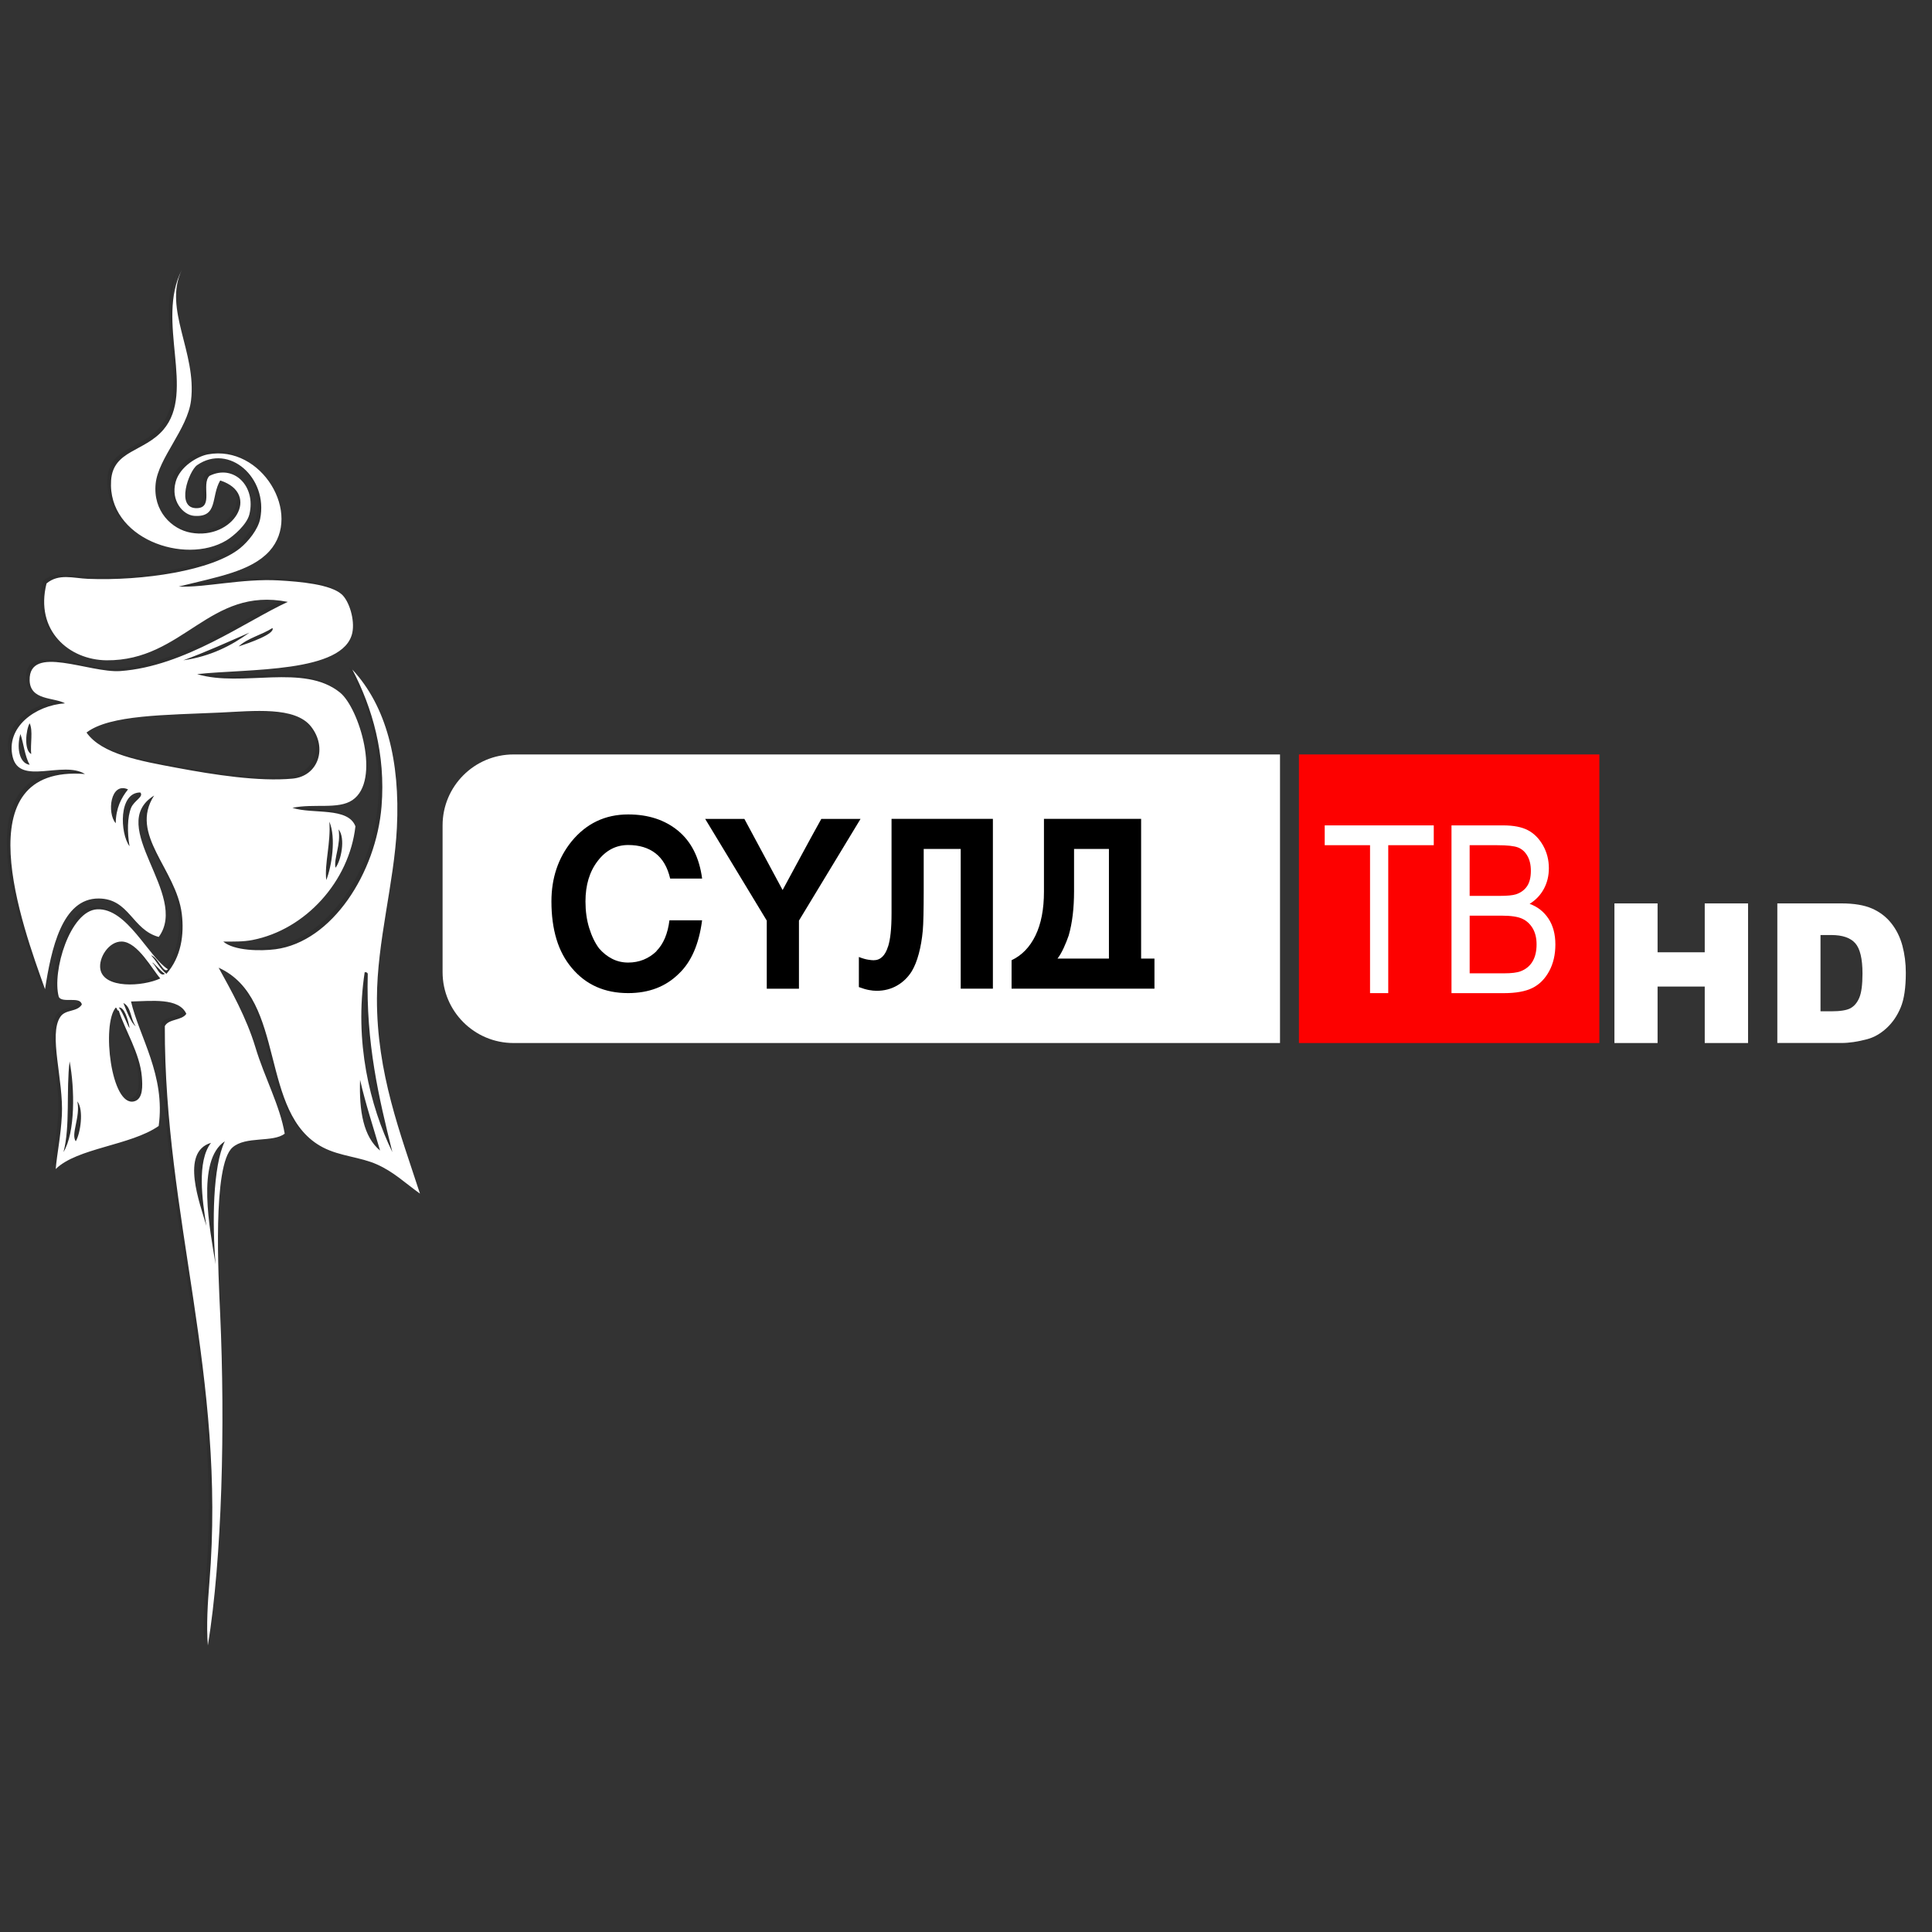 <?xml version="1.0" encoding="utf-8"?>
<!-- Generator: Adobe Illustrator 13.0.0, SVG Export Plug-In . SVG Version: 6.00 Build 14948)  -->
<!DOCTYPE svg PUBLIC "-//W3C//DTD SVG 1.1//EN" "http://www.w3.org/Graphics/SVG/1.1/DTD/svg11.dtd">
<svg version="1.1" id="Layer_1" xmlns="http://www.w3.org/2000/svg" xmlns:xlink="http://www.w3.org/1999/xlink" x="0px" y="0px"
	 width="100px" height="100px" viewBox="0 0 100 100" enable-background="new 0 0 100 100" xml:space="preserve">
<rect x="0" y="0" width="100" height="100" fill="#333333" stroke="none"/>
<g>
	<g opacity="0.1">
		<path fill-rule="evenodd" clip-rule="evenodd" d="M7.636,49.312c0.287,0.296,0.464,0.701,0.795,0.955
			c0.765-0.869,0.927-2.035,0.795-3.102c-0.286-2.329-2.75-4.1-1.432-6.125c-2.541,1.567,1.842,5.137,0.238,7.317
			c-1.386-0.376-1.516-1.974-3.102-1.988c-1.914-0.016-2.465,2.645-2.785,4.694c-1.182-3.297-4.253-11.628,2.068-11.138
			c-1.145-0.71-3.371,0.61-3.739-0.875c-0.381-1.542,1.165-2.679,2.705-2.783c-0.575-0.32-1.806-0.139-1.83-1.194
			C1.31,33.184,4.45,34.71,6.044,34.596c3.35-0.24,6.484-2.576,8.67-3.58c-4.074-0.811-5.388,3.062-9.386,3.023
			c-1.934-0.019-3.718-1.536-3.103-3.978c0.636-0.528,1.379-0.269,2.148-0.238c2.814,0.113,6.437-0.42,7.874-1.59
			c0.425-0.345,0.925-0.97,1.034-1.512c0.428-2.128-1.617-3.925-3.261-2.784c-0.434,0.301-1.139,2.272,0,2.228
			c0.866-0.034,0.198-1.233,0.636-1.671c1.26-0.628,2.42,0.538,2.068,1.988c-0.126,0.523-0.813,1.126-1.193,1.353
			c-2.155,1.294-6.161-0.107-5.966-3.103c0.102-1.568,1.717-1.473,2.705-2.625c1.693-1.974-0.409-5.621,0.954-8.272
			c-0.974,2.024,0.784,4.263,0.478,6.762c-0.182,1.478-1.693,2.979-1.83,4.295c-0.148,1.429,0.836,2.368,1.83,2.545
			c2.185,0.389,3.645-2.013,1.511-2.705c-0.49,0.828-0.091,1.927-1.353,1.83c-0.57-0.043-1.216-0.774-0.955-1.75
			c0.217-0.803,1.134-1.333,1.671-1.432c2.778-0.513,4.924,3.09,3.181,5.011c-0.948,1.046-2.697,1.335-4.692,1.83
			c1.313,0.069,3.288-0.423,5.17-0.318c1.15,0.064,2.681,0.207,3.261,0.715c0.393,0.344,0.695,1.325,0.557,1.99
			c-0.434,2.104-5.4,1.858-8.033,2.148c2.322,0.702,5.521-0.573,7.397,0.955c0.987,0.802,2.136,4.561,0.636,5.568
			c-0.736,0.494-1.985,0.161-3.102,0.396c1.061,0.346,2.87-0.059,3.261,0.956c-0.319,2.843-2.574,5.348-5.329,5.887
			c-0.477,0.092-0.986,0.079-1.511,0.079c0.563,0.486,1.947,0.497,2.704,0.398c2.935-0.388,5.211-3.967,5.489-7.398
			c0.217-2.696-0.47-5.096-1.512-7.08c1.764,1.89,2.479,4.739,2.307,8.193c-0.143,2.859-1.029,5.887-1.033,8.83
			c-0.009,3.889,1.222,7.004,2.227,10.102c-0.809-0.578-1.351-1.118-2.227-1.511c-0.867-0.387-1.905-0.421-2.786-0.875
			c-3.366-1.736-1.853-7.698-5.409-9.307c0.639,1.167,1.435,2.562,1.909,4.136c0.469,1.557,1.267,3.006,1.511,4.455
			c-0.604,0.475-2.022,0.107-2.705,0.716c-1.039,0.927-0.723,6.665-0.636,8.592c0.263,5.786,0.103,12.653-0.636,17.181
			c-0.082-1.041-0.009-2.195,0.08-3.262c0.874-10.682-2.338-18.924-2.307-28.795c0.199-0.385,0.884-0.282,1.114-0.636
			c-0.388-0.846-1.812-0.661-2.865-0.638c0.427,1.834,1.793,3.822,1.432,6.444c-1.452,1.015-4.222,1.136-5.33,2.228
			c0.067-0.817,0.26-1.656,0.32-2.784c0.092-1.819-0.702-4.174-0.081-5.093c0.275-0.406,0.858-0.233,1.113-0.635
			c-0.078-0.453-1.012-0.05-1.194-0.397c-0.358-1.317,0.585-4.465,1.99-4.535c1.539-0.076,2.651,2.458,3.659,3.103
			C8.301,50.319,7.992,49.396,7.636,49.312z M7.715,49.709c0.192,0.155,0.365,0.745,0.636,0.557
			C8.143,50.157,7.66,49.563,7.715,49.709z M6.124,48.596c-0.668-0.02-1.218,0.838-1.113,1.432c0.178,1.017,2.188,0.906,3.103,0.478
			C7.704,50.056,6.946,48.619,6.124,48.596z M12.169,33.323c0.559-0.185,1.9-0.65,1.75-0.955
			C13.374,32.725,12.633,32.886,12.169,33.323z M9.306,34.039c1.415-0.203,2.481-0.753,3.42-1.432
			C11.599,33.096,10.491,33.605,9.306,34.039z M8.987,39.606c1.906,0.358,4.22,0.72,5.966,0.557
			c1.349-0.124,1.828-1.609,0.955-2.704c-0.831-1.043-2.96-0.797-4.693-0.717c-2.811,0.132-5.711,0.109-6.92,1.035
			C5.087,38.909,7.12,39.256,8.987,39.606z M1.431,38.891c-0.053-0.504,0.104-1.218-0.08-1.592
			C1.158,37.63,1.043,38.682,1.431,38.891z M1.351,39.448c-0.248-0.439-0.306-1.072-0.477-1.592
			C0.681,38.463,0.771,39.361,1.351,39.448z M5.806,42.471c0.012-0.784,0.284-1.308,0.636-1.75
			C5.532,40.31,5.341,41.95,5.806,42.471z M6.521,43.664c-0.124-0.717-0.115-1.509,0.079-1.989c0.156-0.379,0.672-0.572,0.478-0.794
			C5.947,40.874,6.02,42.986,6.521,43.664z M16.704,45.414c0.282-0.712,0.516-2.188,0.159-3.022
			C16.947,43.484,16.602,44.569,16.704,45.414z M17.181,44.777c0.279-0.341,0.536-1.518,0.159-1.987
			C17.474,43.587,17.082,44.28,17.181,44.777z M20.124,59.493c-0.697-2.803-1.37-5.628-1.273-9.227
			c-0.018-0.062-0.066-0.092-0.159-0.079C18.145,53.774,18.961,57.115,20.124,59.493z M6.839,52.971
			c-0.27-0.34-0.222-0.996-0.635-1.192C6.362,52.178,6.637,52.88,6.839,52.971z M6.521,53.051c-0.075-0.404-0.277-1.1-0.557-1.034
			C6.182,52.239,6.498,53.156,6.521,53.051z M6.761,56.869c0.473-0.12,0.435-0.822,0.398-1.272c-0.098-1.214-0.885-2.44-1.194-3.421
			c-0.105-0.002-0.073-0.141-0.159-0.159C5.066,52.879,5.565,57.172,6.761,56.869z M3.101,59.493
			c0.62-1.014,0.584-3.296,0.317-4.693C3.233,56.283,3.457,58.179,3.101,59.493z M19.488,59.414c-0.35-1.215-0.743-2.387-1.035-3.66
			C18.397,57.375,18.631,58.706,19.488,59.414z M3.737,58.937c0.235-0.388,0.432-1.622,0.081-2.067
			C3.991,57.678,3.47,58.554,3.737,58.937z M10.976,65.301c-0.178-2.098-0.15-5.076,0.477-6.364
			C9.953,59.924,10.688,63.527,10.976,65.301z M10.499,63.311c-0.212-1.312-0.503-3.338,0.239-4.295
			C9.127,59.49,10.178,62.186,10.499,63.311z"/>
	</g>
	<rect x="67.232" y="39.05" fill="#FD0100" width="15.55" height="14.938"/>
	<path fill="#FFFFFF" d="M66.253,53.987H26.581c-2.028,0-3.673-1.644-3.673-3.672v-7.593c0-2.027,1.645-3.672,3.673-3.672h39.672
		V53.987z"/>
	<g>
		<path fill="#FFFFFF" d="M70.913,51.404v-7.657h-2.346v-1.025h5.644v1.025h-2.356v7.657H70.913z"/>
		<path fill="#FFFFFF" d="M75.129,51.404v-8.682h2.675c0.54,0,0.97,0.085,1.285,0.252c0.317,0.167,0.574,0.428,0.777,0.784
			c0.2,0.355,0.303,0.748,0.303,1.177c0,0.399-0.088,0.758-0.262,1.078c-0.173,0.319-0.419,0.576-0.734,0.77
			c0.413,0.149,0.738,0.406,0.977,0.767c0.237,0.362,0.356,0.807,0.356,1.336c0,0.525-0.107,0.987-0.322,1.384
			c-0.216,0.396-0.503,0.686-0.862,0.865s-0.853,0.27-1.48,0.27H75.129z M76.07,46.371h1.543c0.403,0,0.69-0.028,0.859-0.083
			c0.246-0.083,0.435-0.222,0.568-0.417c0.132-0.196,0.197-0.461,0.197-0.796c0-0.313-0.06-0.572-0.182-0.779
			c-0.12-0.208-0.28-0.351-0.479-0.43c-0.2-0.079-0.559-0.118-1.077-0.118h-1.43V46.371z M76.07,50.379h1.773
			c0.392,0,0.681-0.035,0.866-0.107c0.269-0.102,0.474-0.271,0.614-0.505s0.21-0.53,0.21-0.886c0-0.327-0.067-0.604-0.201-0.832
			c-0.135-0.227-0.316-0.393-0.544-0.497c-0.227-0.105-0.582-0.158-1.069-0.158H76.07V50.379z"/>
	</g>
	<g>
		<path fill="#FFFFFF" d="M83.563,46.76h2.233v2.53h2.441v-2.53h2.242v7.227h-2.242v-2.923h-2.441v2.923h-2.233V46.76z"/>
		<path fill="#FFFFFF" d="M91.994,46.76h3.318c0.654,0,1.183,0.089,1.585,0.266c0.403,0.177,0.736,0.432,0.998,0.764
			c0.264,0.332,0.454,0.718,0.573,1.158c0.117,0.441,0.177,0.908,0.177,1.401c0,0.771-0.088,1.371-0.265,1.796
			c-0.176,0.426-0.419,0.782-0.731,1.07c-0.312,0.287-0.647,0.479-1.006,0.574c-0.49,0.131-0.934,0.196-1.331,0.196h-3.318V46.76z
			 M94.229,48.397v3.948h0.547c0.466,0,0.799-0.051,0.996-0.155c0.196-0.104,0.352-0.284,0.463-0.542s0.167-0.677,0.167-1.255
			c0-0.766-0.124-1.29-0.374-1.572s-0.664-0.424-1.242-0.424H94.229z"/>
	</g>
	<path d="M42.512,42.385c-0.323,0.58-0.657,1.189-1.002,1.829c-0.346,0.64-0.681,1.258-1.002,1.854l-1.979-3.682h-2.029l3.188,5.264
		v3.525h1.666v-3.525l3.188-5.264H42.512z M59.064,49.617v-7.232h-5.029v3.767c0,0.909-0.146,1.666-0.439,2.27
		c-0.294,0.604-0.706,1.029-1.237,1.279v1.473h7.396v-1.558H59.064z M57.398,49.617h-2.663c0.113-0.145,0.221-0.332,0.326-0.561
		c0.104-0.229,0.189-0.441,0.254-0.634c0.186-0.645,0.278-1.409,0.278-2.295v-2.186h1.805V49.617z M46.146,46.732v0.543
		c0,0.781-0.06,1.355-0.182,1.727V48.99c-0.145,0.475-0.394,0.712-0.748,0.712c-0.065,0-0.161-0.01-0.289-0.03
		c-0.129-0.02-0.286-0.066-0.472-0.139v1.558c0.193,0.072,0.365,0.123,0.513,0.151c0.149,0.028,0.284,0.042,0.404,0.042
		c0.386,0,0.737-0.088,1.05-0.266c0.314-0.178,0.572-0.426,0.773-0.748c0.145-0.243,0.265-0.544,0.362-0.906
		c0.097-0.362,0.166-0.761,0.206-1.195c0.017-0.186,0.029-0.451,0.036-0.797c0.007-0.347,0.012-0.769,0.012-1.269v-2.162h1.915
		v7.233h1.666v-8.79h-5.246V46.732z M32.516,43.738c0.571,0,1.042,0.142,1.412,0.428c0.371,0.286,0.624,0.722,0.76,1.31h1.654
		c-0.145-1.086-0.56-1.911-1.244-2.476c-0.684-0.563-1.545-0.845-2.583-0.845c-1.191,0-2.17,0.466-2.934,1.4
		c-0.693,0.862-1.039,1.895-1.039,3.103c0,0.726,0.087,1.375,0.26,1.951s0.44,1.076,0.802,1.502c0.725,0.863,1.695,1.292,2.91,1.292
		c1.078,0,1.956-0.338,2.632-1.014c0.635-0.604,1.034-1.522,1.194-2.753h-1.69c-0.088,0.7-0.314,1.231-0.676,1.593h0.013
		c-0.411,0.395-0.902,0.593-1.473,0.593c-0.299,0-0.574-0.064-0.829-0.194c-0.252-0.128-0.48-0.31-0.68-0.543
		c-0.21-0.282-0.378-0.632-0.508-1.05s-0.193-0.877-0.193-1.376c0-0.845,0.208-1.541,0.628-2.088
		C31.353,44.015,31.88,43.738,32.516,43.738z"/>
	<g>
		<path fill-rule="evenodd" clip-rule="evenodd" fill="#FFFFFF" d="M7.819,49.449c0.287,0.295,0.464,0.702,0.795,0.956
			c0.765-0.869,0.927-2.035,0.796-3.102c-0.286-2.33-2.75-4.1-1.432-6.126c-2.541,1.569,1.842,5.138,0.238,7.319
			c-1.386-0.376-1.516-1.976-3.102-1.99C3.201,46.489,2.65,49.151,2.331,51.2c-1.182-3.297-4.253-11.626,2.067-11.137
			c-1.145-0.711-3.371,0.609-3.739-0.875c-0.381-1.542,1.165-2.679,2.705-2.784c-0.575-0.32-1.806-0.138-1.83-1.193
			c-0.042-1.89,3.1-0.364,4.693-0.477c3.348-0.24,6.484-2.577,8.67-3.58c-4.073-0.813-5.389,3.06-9.385,3.023
			c-1.934-0.019-3.718-1.535-3.103-3.978c0.636-0.53,1.38-0.269,2.148-0.238c2.814,0.113,6.436-0.42,7.874-1.59
			c0.425-0.346,0.925-0.97,1.034-1.512c0.428-2.129-1.618-3.925-3.26-2.785c-0.434,0.301-1.14,2.272,0,2.228
			c0.865-0.034,0.198-1.233,0.636-1.67c1.26-0.628,2.42,0.538,2.068,1.988c-0.126,0.523-0.814,1.125-1.193,1.353
			c-2.155,1.292-6.161-0.108-5.966-3.104c0.103-1.568,1.717-1.473,2.705-2.625c1.694-1.974-0.409-5.62,0.955-8.271
			c-0.974,2.024,0.784,4.262,0.477,6.761c-0.182,1.478-1.692,2.979-1.83,4.295c-0.148,1.429,0.836,2.369,1.83,2.545
			c2.186,0.389,3.646-2.013,1.511-2.705c-0.49,0.829-0.091,1.927-1.353,1.831c-0.569-0.044-1.216-0.775-0.955-1.75
			c0.218-0.803,1.134-1.333,1.671-1.432c2.777-0.513,4.923,3.089,3.181,5.012c-0.948,1.045-2.698,1.334-4.692,1.83
			c1.313,0.067,3.288-0.424,5.169-0.318c1.15,0.064,2.681,0.206,3.261,0.716c0.393,0.342,0.695,1.324,0.557,1.988
			c-0.434,2.105-5.4,1.858-8.033,2.147c2.322,0.702,5.521-0.572,7.397,0.955c0.987,0.802,2.136,4.562,0.636,5.568
			c-0.736,0.494-1.985,0.161-3.102,0.398c1.061,0.343,2.87-0.06,3.262,0.955c-0.32,2.842-2.575,5.348-5.33,5.886
			c-0.477,0.094-0.986,0.081-1.511,0.081c0.563,0.485,1.947,0.497,2.704,0.397c2.934-0.387,5.211-3.967,5.489-7.398
			c0.217-2.695-0.471-5.095-1.513-7.08c1.764,1.891,2.479,4.74,2.307,8.194c-0.143,2.858-1.028,5.887-1.033,8.831
			c-0.009,3.889,1.222,7.003,2.227,10.102c-0.809-0.58-1.351-1.119-2.227-1.512c-0.868-0.387-1.905-0.42-2.785-0.875
			c-3.366-1.736-1.853-7.699-5.409-9.307c0.639,1.166,1.435,2.563,1.909,4.137c0.469,1.555,1.267,3.006,1.511,4.453
			c-0.604,0.475-2.022,0.109-2.705,0.717c-1.04,0.927-0.723,6.664-0.636,8.592c0.263,5.787,0.104,12.654-0.636,17.182
			c-0.082-1.042-0.009-2.195,0.079-3.262c0.874-10.684-2.338-18.925-2.307-28.795c0.199-0.385,0.884-0.283,1.113-0.637
			c-0.388-0.846-1.811-0.66-2.863-0.637c0.427,1.832,1.792,3.821,1.432,6.443c-1.451,1.014-4.222,1.135-5.329,2.229
			c0.067-0.819,0.26-1.656,0.318-2.785c0.093-1.819-0.701-4.174-0.08-5.092c0.275-0.406,0.858-0.234,1.113-0.637
			c-0.078-0.453-1.012-0.049-1.193-0.397c-0.359-1.316,0.585-4.465,1.989-4.533c1.539-0.076,2.652,2.457,3.66,3.102
			C8.485,50.458,8.176,49.533,7.819,49.449z M7.899,49.848c0.192,0.154,0.365,0.744,0.636,0.557
			C8.326,50.295,7.842,49.7,7.899,49.848z M6.307,48.734c-0.668-0.02-1.217,0.838-1.113,1.431c0.178,1.018,2.187,0.907,3.103,0.479
			C7.888,50.194,7.13,48.757,6.307,48.734z M12.353,33.46c0.559-0.184,1.9-0.651,1.75-0.954
			C13.558,32.862,12.817,33.022,12.353,33.46z M9.489,34.177c1.415-0.205,2.481-0.755,3.42-1.432
			C11.782,33.236,10.674,33.743,9.489,34.177z M9.171,39.745c1.906,0.357,4.22,0.718,5.966,0.557
			c1.349-0.125,1.828-1.608,0.955-2.704c-0.831-1.042-2.96-0.797-4.693-0.716c-2.81,0.131-5.712,0.109-6.921,1.034
			C5.271,39.045,7.303,39.395,9.171,39.745z M1.615,39.029c-0.053-0.504,0.104-1.219-0.081-1.592
			C1.342,37.767,1.227,38.82,1.615,39.029z M1.535,39.586c-0.249-0.44-0.306-1.073-0.476-1.592
			C0.865,38.601,0.955,39.499,1.535,39.586z M5.99,42.609c0.011-0.784,0.284-1.308,0.636-1.75
			C5.716,40.448,5.524,42.087,5.99,42.609z M6.705,43.802c-0.124-0.719-0.115-1.51,0.08-1.988c0.155-0.38,0.672-0.573,0.477-0.796
			C6.131,41.011,6.204,43.125,6.705,43.802z M16.888,45.552c0.282-0.712,0.515-2.188,0.159-3.023
			C17.131,43.623,16.786,44.708,16.888,45.552z M17.365,44.916c0.279-0.342,0.536-1.519,0.159-1.989
			C17.657,43.725,17.266,44.418,17.365,44.916z M20.308,59.631c-0.697-2.803-1.371-5.628-1.273-9.227
			c-0.017-0.062-0.066-0.092-0.159-0.08C18.328,53.912,19.145,57.252,20.308,59.631z M7.022,53.109
			c-0.27-0.34-0.222-0.997-0.636-1.193C6.545,52.315,6.82,53.018,7.022,53.109z M6.705,53.188c-0.075-0.402-0.278-1.098-0.557-1.034
			C6.366,52.377,6.681,53.295,6.705,53.188z M6.944,57.006c0.473-0.12,0.434-0.822,0.398-1.272c-0.099-1.214-0.885-2.439-1.194-3.42
			c-0.105-0.001-0.073-0.141-0.159-0.16C5.25,53.016,5.749,57.311,6.944,57.006z M3.285,59.631c0.62-1.014,0.584-3.297,0.318-4.693
			C3.417,56.422,3.641,58.316,3.285,59.631z M19.672,59.552c-0.35-1.216-0.744-2.386-1.035-3.659
			C18.582,57.512,18.815,58.844,19.672,59.552z M3.921,59.074c0.235-0.387,0.432-1.622,0.081-2.068
			C4.174,57.815,3.653,58.691,3.921,59.074z M11.159,65.438c-0.178-2.097-0.15-5.075,0.478-6.364
			C10.136,60.061,10.872,63.666,11.159,65.438z M10.682,63.449c-0.212-1.313-0.503-3.339,0.239-4.295
			C9.311,59.628,10.361,62.324,10.682,63.449z"/>
	</g>
</g>
</svg>
